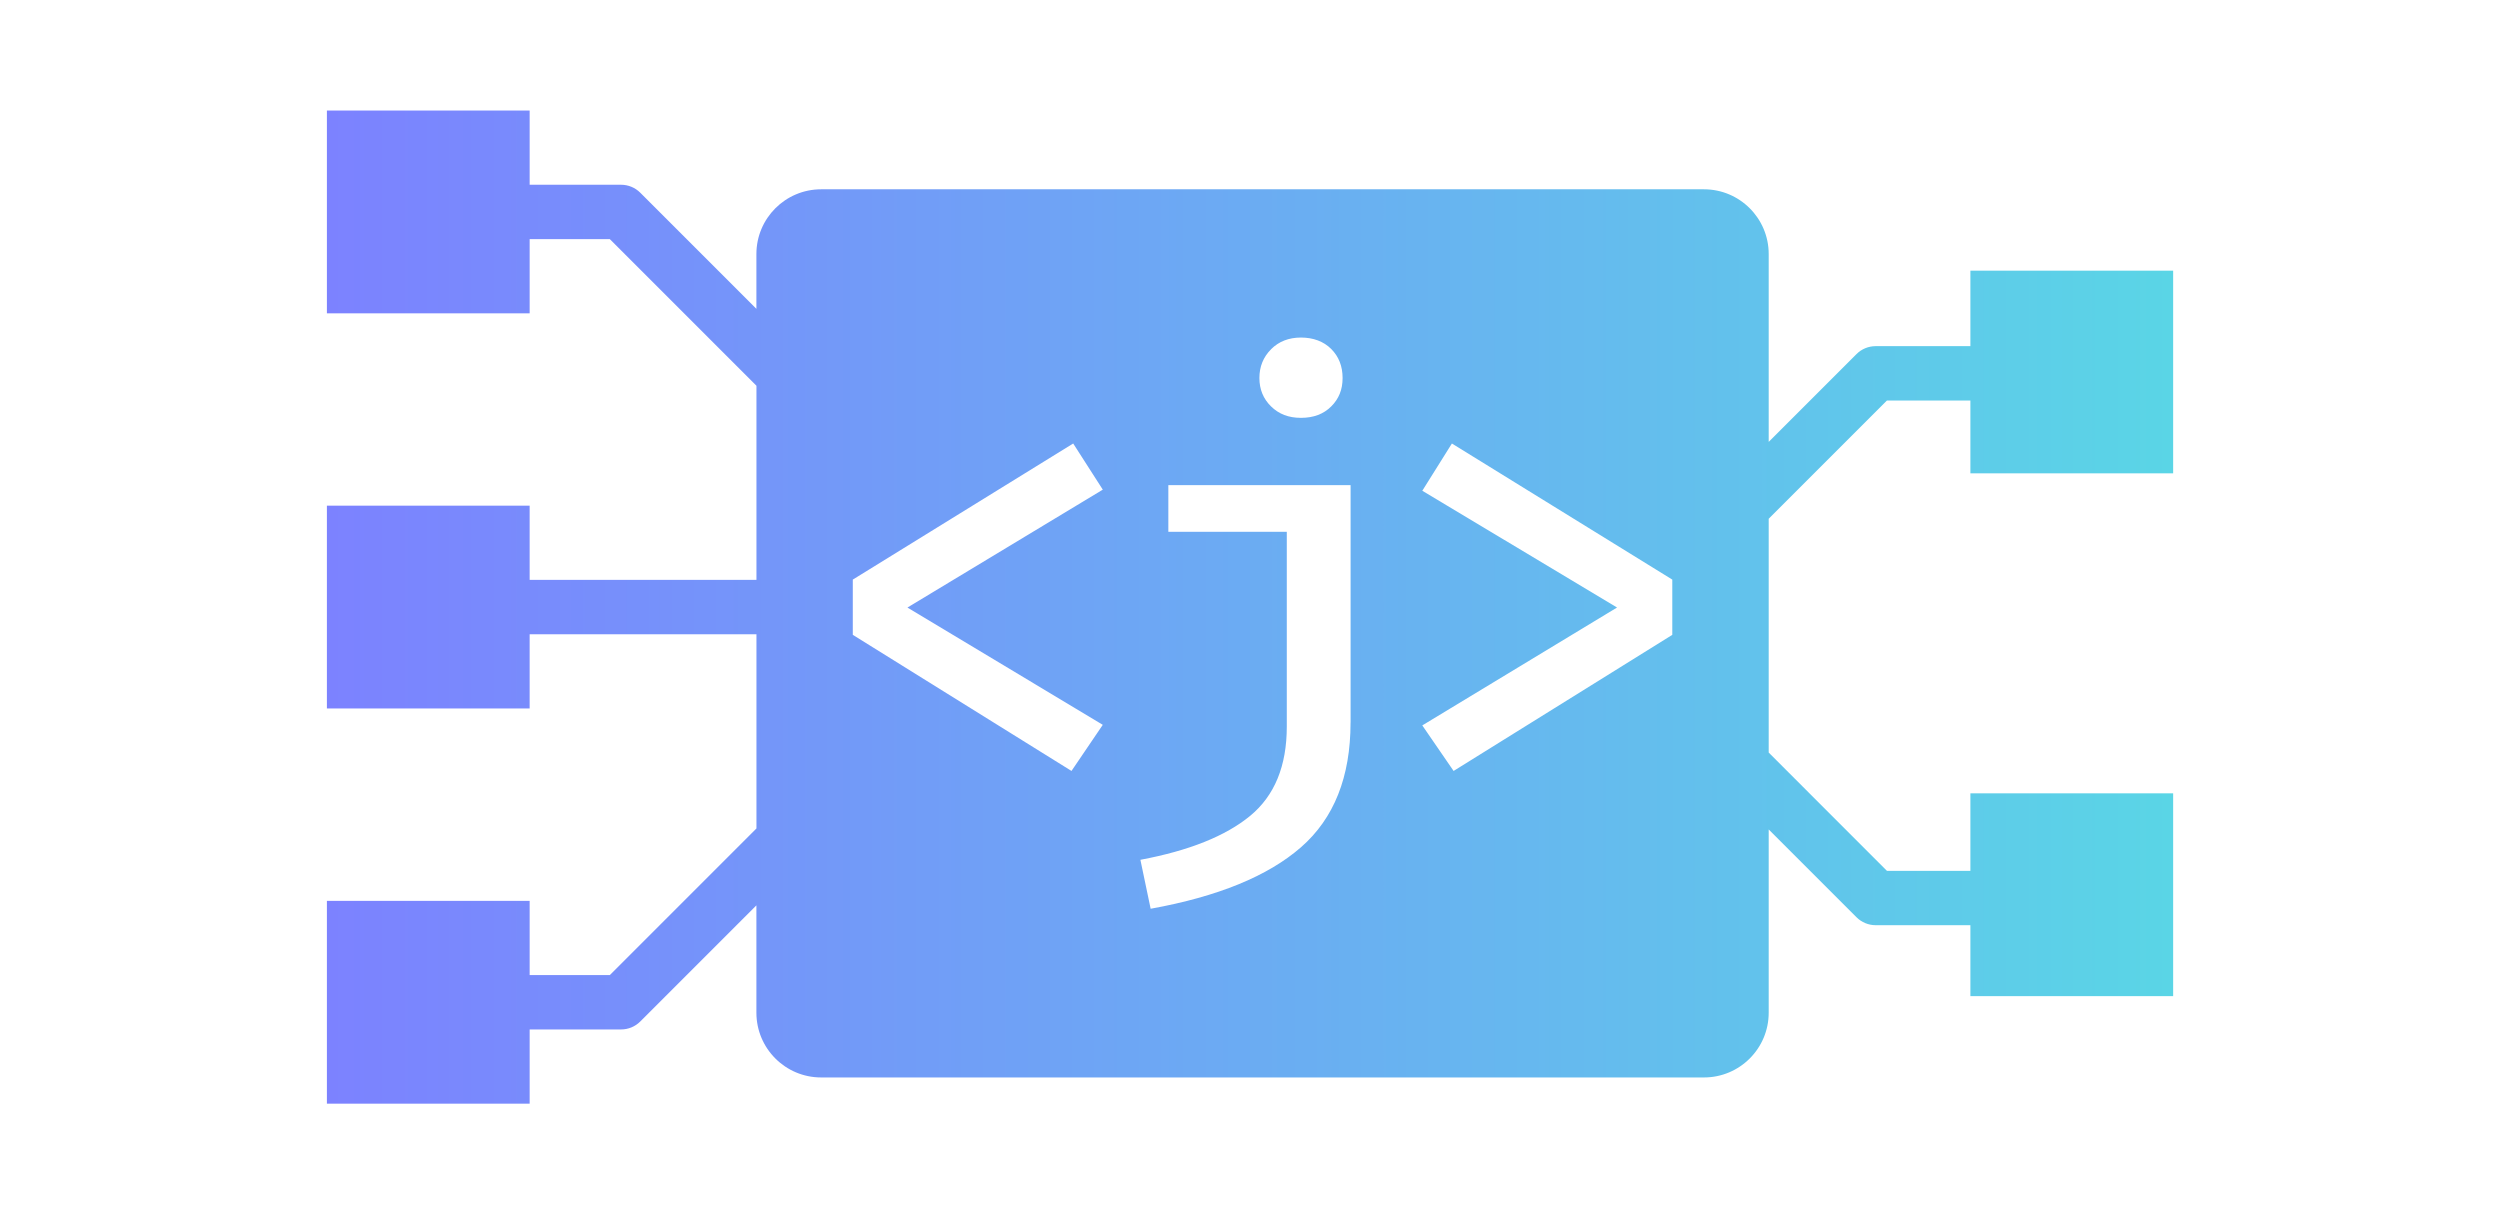 <?xml version="1.0" encoding="UTF-8"?>
<svg id="Favicon" xmlns="http://www.w3.org/2000/svg" xmlns:xlink="http://www.w3.org/1999/xlink" viewBox="0 0 500 242.87">
  <defs>
    <style>
      .cls-1 {
        fill: url(#Degradado_sin_nombre_37);
        stroke-width: 0px;
      }
    </style>
    <linearGradient id="Degradado_sin_nombre_37" data-name="Degradado sin nombre 37" x1="65.37" y1="121.43" x2="434.63" y2="121.43" gradientUnits="userSpaceOnUse">
      <stop offset="0" stop-color="#7c82ff"/>
      <stop offset="1" stop-color="#5ad5e6"/>
    </linearGradient>
  </defs>
  <path class="cls-1" d="m434.63,94.68v-40.55h-40.55v15.1h-18.94c-1.44,0-2.83.57-3.84,1.59l-17.56,17.56v-37.57c0-7.15-5.8-12.95-12.95-12.95h-176.56c-7.15,0-12.95,5.8-12.95,12.95v10.96l-23.23-23.23c-1.02-1.02-2.4-1.59-3.84-1.59h-18.28v-14.84h-40.55v40.55h40.55v-14.84h16.03l29.33,29.33v38.83h-45.36v-14.84h-40.55v40.55h40.55v-14.84h45.36v38.84l-29.33,29.33h-16.03v-14.84h-40.55v40.55h40.55v-14.84h18.28c1.44,0,2.83-.57,3.84-1.59l23.23-23.23v21.47c0,7.15,5.8,12.95,12.95,12.95h176.56c7.15,0,12.95-5.8,12.95-12.95v-36.65l17.56,17.56c1.02,1.02,2.4,1.59,3.84,1.59h18.94v14.18h40.55v-40.55h-40.55v15.5h-16.69l-23.65-23.66v-46.76l23.65-23.65h16.69v14.57h40.55Zm-180.41-24.84c1.56-1.56,3.55-2.33,5.98-2.33s4.52.76,6.04,2.28c1.52,1.52,2.28,3.46,2.28,5.81s-.76,4.18-2.28,5.69c-1.52,1.52-3.53,2.28-6.04,2.28s-4.42-.76-5.98-2.28c-1.56-1.52-2.34-3.42-2.34-5.69s.78-4.2,2.34-5.75Zm-33.66,75.12l-6.26,9.23-43.74-27.22v-11.05l44.08-27.22,5.92,9.23-39.07,23.58,39.07,23.46Zm49.55-.45c0,10.86-3.3,19.17-9.91,24.94-6.61,5.77-16.63,9.87-30.07,12.3l-2.05-9.79c9.72-1.82,17.03-4.75,21.93-8.77,4.9-4.03,7.35-9.98,7.35-17.88v-38.95h-23.69v-9.34h36.45v47.5Zm14.35.57l38.95-23.58-38.95-23.35,5.92-9.45,44.08,27.22v11.05l-43.74,27.22-6.26-9.11Z"/>
</svg>
